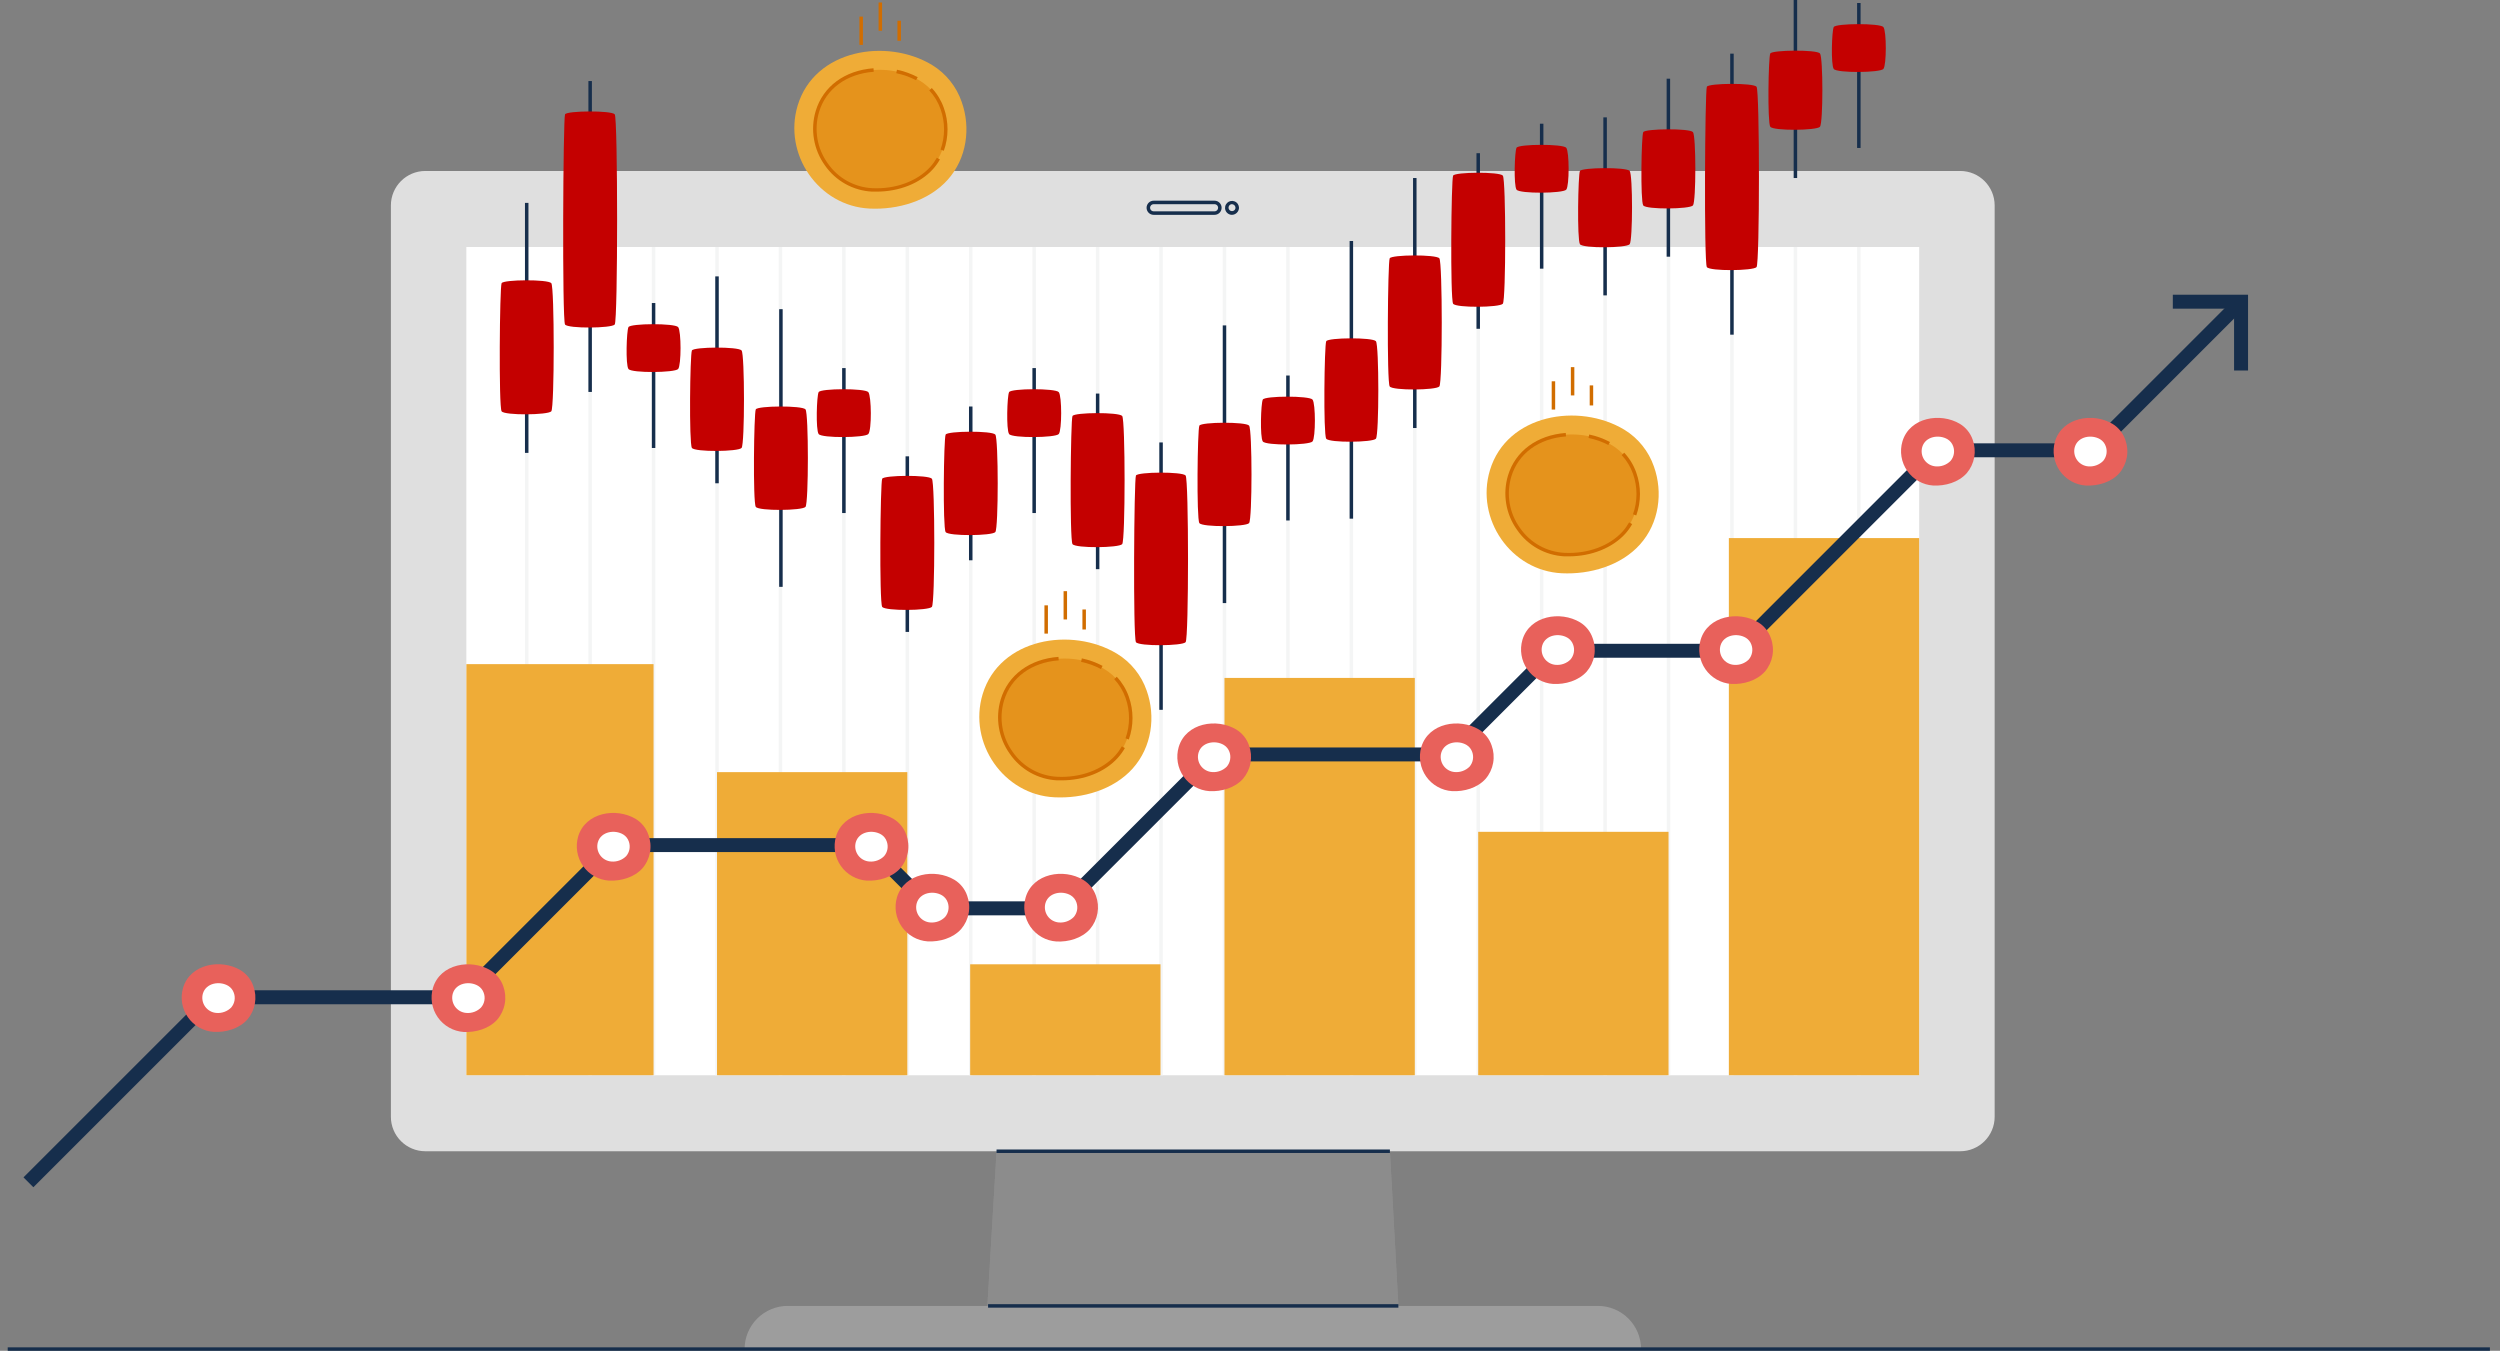 <svg width="124" height="67" viewBox="0 0 124 67" fill="none" xmlns="http://www.w3.org/2000/svg">
<rect x="0" y="0" width="124" height="67" fill="#808080" stroke="none"/>
<g clip-path="url(#clip0_520_883)">
<path d="M69.478 66.913H48.847L50.807 33.872H67.666L69.478 66.913Z" fill="#8C8C8C"/>
<path d="M69.478 66.913H48.847L50.807 33.872H67.666L69.478 66.913Z" fill="#8C8C8C"/>
<path d="M97.224 8.48H21.098C20.154 8.48 19.388 9.246 19.388 10.191V55.391C19.388 56.336 20.154 57.102 21.098 57.102H97.224C98.169 57.102 98.935 56.336 98.935 55.391V10.191C98.935 9.246 98.169 8.48 97.224 8.48Z" fill="#DFDFDF"/>
<path d="M95.192 12.251H23.131V53.333H95.192V12.251Z" fill="white"/>
<path d="M81.393 66.913H36.931C36.931 66.346 37.157 65.802 37.558 65.4C37.959 64.999 38.504 64.773 39.071 64.773H79.254C79.536 64.773 79.814 64.828 80.074 64.936C80.334 65.043 80.57 65.201 80.769 65.4C80.968 65.598 81.125 65.834 81.233 66.094C81.341 66.354 81.396 66.632 81.396 66.913H81.393Z" fill="#9D9D9D"/>
<path d="M60.241 10.656H57.221C57.128 10.656 57.039 10.62 56.973 10.554C56.907 10.488 56.87 10.398 56.87 10.305C56.87 10.212 56.907 10.123 56.973 10.057C57.039 9.991 57.128 9.954 57.221 9.954H60.241C60.334 9.954 60.423 9.991 60.489 10.057C60.555 10.123 60.592 10.212 60.592 10.305C60.592 10.398 60.555 10.488 60.489 10.554C60.423 10.62 60.334 10.656 60.241 10.656V10.656ZM57.221 10.127C57.174 10.127 57.129 10.146 57.095 10.179C57.062 10.212 57.043 10.258 57.043 10.305C57.043 10.352 57.062 10.398 57.095 10.431C57.129 10.465 57.174 10.483 57.221 10.483H60.241C60.288 10.483 60.334 10.465 60.367 10.431C60.4 10.398 60.419 10.352 60.419 10.305C60.419 10.258 60.4 10.212 60.367 10.179C60.334 10.146 60.288 10.127 60.241 10.127H57.221Z" fill="#162E4C"/>
<path d="M61.091 10.656C61.023 10.653 60.958 10.63 60.904 10.59C60.849 10.55 60.807 10.495 60.784 10.431C60.76 10.368 60.756 10.299 60.771 10.233C60.786 10.167 60.82 10.107 60.869 10.06C60.919 10.013 60.98 9.982 61.047 9.97C61.114 9.958 61.182 9.966 61.244 9.992C61.307 10.019 61.36 10.063 61.397 10.12C61.434 10.176 61.454 10.242 61.455 10.31C61.451 10.404 61.411 10.493 61.343 10.558C61.276 10.622 61.185 10.658 61.091 10.656ZM61.091 10.127C61.058 10.13 61.026 10.143 61 10.164C60.974 10.185 60.954 10.213 60.944 10.245C60.933 10.277 60.932 10.311 60.941 10.343C60.949 10.375 60.967 10.405 60.992 10.427C61.017 10.45 61.047 10.464 61.08 10.47C61.113 10.475 61.147 10.471 61.178 10.457C61.209 10.444 61.235 10.422 61.253 10.394C61.271 10.366 61.281 10.333 61.281 10.3C61.279 10.252 61.257 10.207 61.222 10.174C61.186 10.142 61.139 10.125 61.091 10.127V10.127Z" fill="#162E4C"/>
<path d="M68.939 57.015H49.428V57.188H68.939V57.015Z" fill="#162E4C"/>
<path d="M69.36 64.687H49.008V64.86H69.36V64.687Z" fill="#162E4C"/>
<path d="M29.358 12.251H29.185V53.333H29.358V12.251Z" fill="#F4F5F5"/>
<path d="M26.211 12.251H26.038V53.333H26.211V12.251Z" fill="#F4F5F5"/>
<path d="M32.504 12.251H32.331V53.333H32.504V12.251Z" fill="#F4F5F5"/>
<path d="M35.65 12.251H35.477V53.333H35.65V12.251Z" fill="#F4F5F5"/>
<path d="M38.796 12.251H38.623V53.333H38.796V12.251Z" fill="#F4F5F5"/>
<path d="M45.09 12.251H44.916V53.333H45.09V12.251Z" fill="#F4F5F5"/>
<path d="M41.944 12.251H41.77V53.333H41.944V12.251Z" fill="#F4F5F5"/>
<path d="M48.235 12.251H48.062V53.333H48.235V12.251Z" fill="#F4F5F5"/>
<path d="M51.381 12.251H51.208V53.333H51.381V12.251Z" fill="#F4F5F5"/>
<path d="M54.529 12.251H54.356V53.333H54.529V12.251Z" fill="#F4F5F5"/>
<path d="M60.821 12.251H60.648V53.333H60.821V12.251Z" fill="#F4F5F5"/>
<path d="M57.675 12.251H57.502V53.333H57.675V12.251Z" fill="#F4F5F5"/>
<path d="M63.968 12.251H63.795V53.333H63.968V12.251Z" fill="#F4F5F5"/>
<path d="M67.114 12.251H66.941V53.333H67.114V12.251Z" fill="#F4F5F5"/>
<path d="M70.26 12.251H70.087V53.333H70.26V12.251Z" fill="#F4F5F5"/>
<path d="M76.553 12.251H76.38V53.333H76.553V12.251Z" fill="#F4F5F5"/>
<path d="M73.406 12.251H73.233V53.333H73.406V12.251Z" fill="#F4F5F5"/>
<path d="M79.7 12.251H79.526V53.333H79.7V12.251Z" fill="#F4F5F5"/>
<path d="M82.845 12.251H82.672V53.333H82.845V12.251Z" fill="#F4F5F5"/>
<path d="M85.991 12.251H85.818V53.333H85.991V12.251Z" fill="#F4F5F5"/>
<path d="M89.139 12.251H88.966V53.333H89.139V12.251Z" fill="#F4F5F5"/>
<path d="M92.285 12.251H92.112V53.333H92.285V12.251Z" fill="#F4F5F5"/>
<path d="M48.235 20.163H48.062V27.79H48.235V20.163Z" fill="#162E4C"/>
<path d="M49.368 26.391C49.21 26.58 47.051 26.601 46.904 26.391C46.757 26.181 46.809 21.737 46.904 21.555C46.999 21.373 49.21 21.358 49.368 21.555C49.525 21.753 49.527 26.201 49.368 26.391Z" fill="#C40000"/>
<path d="M60.821 16.14H60.648V29.913H60.821V16.14Z" fill="#162E4C"/>
<path d="M61.955 25.946C61.795 26.135 59.636 26.156 59.489 25.946C59.342 25.737 59.394 21.292 59.489 21.11C59.585 20.929 61.795 20.913 61.955 21.11C62.114 21.308 62.114 25.756 61.955 25.946Z" fill="#C40000"/>
<path d="M38.82 15.335H38.647V29.108H38.82V15.335Z" fill="#162E4C"/>
<path d="M39.953 25.141C39.795 25.331 37.635 25.352 37.487 25.141C37.34 24.93 37.394 20.487 37.487 20.305C37.581 20.123 39.795 20.108 39.953 20.305C40.11 20.503 40.11 24.952 39.953 25.141Z" fill="#C40000"/>
<path d="M67.114 11.953H66.941V25.726H67.114V11.953Z" fill="#162E4C"/>
<path d="M68.246 21.76C68.089 21.948 65.93 21.971 65.781 21.76C65.632 21.548 65.688 17.106 65.781 16.924C65.874 16.742 68.089 16.727 68.246 16.924C68.404 17.121 68.404 21.569 68.246 21.76Z" fill="#C40000"/>
<path d="M82.838 3.903H82.665V12.732H82.838V3.903Z" fill="#162E4C"/>
<path d="M83.971 10.189C83.813 10.379 81.652 10.4 81.505 10.189C81.358 9.978 81.412 6.726 81.505 6.553C81.599 6.38 83.813 6.356 83.971 6.553C84.128 6.751 84.128 10 83.971 10.189Z" fill="#C40000"/>
<path d="M79.7 5.821H79.526V14.651H79.7V5.821Z" fill="#162E4C"/>
<path d="M80.832 12.114C80.674 12.305 78.515 12.325 78.366 12.114C78.217 11.903 78.273 8.652 78.366 8.478C78.46 8.305 80.674 8.281 80.832 8.478C80.989 8.676 80.986 11.919 80.832 12.114Z" fill="#C40000"/>
<path d="M89.139 0H88.966V8.83H89.139V0Z" fill="#162E4C"/>
<path d="M90.271 6.287C90.114 6.477 87.953 6.498 87.806 6.287C87.659 6.075 87.712 2.824 87.806 2.651C87.899 2.478 90.114 2.453 90.271 2.651C90.429 2.848 90.429 6.098 90.271 6.287Z" fill="#C40000"/>
<path d="M35.65 13.709H35.477V23.971H35.65V13.709Z" fill="#162E4C"/>
<path d="M36.783 22.217C36.625 22.407 34.466 22.428 34.319 22.217C34.172 22.005 34.224 17.564 34.319 17.383C34.414 17.201 36.625 17.185 36.783 17.383C36.94 17.58 36.942 22.028 36.783 22.217Z" fill="#C40000"/>
<path d="M41.944 18.257H41.77V25.447H41.944V18.257Z" fill="#162E4C"/>
<path d="M43.069 21.528C42.911 21.718 40.751 21.739 40.604 21.528C40.456 21.316 40.508 19.639 40.604 19.45C40.699 19.261 42.911 19.253 43.069 19.45C43.227 19.647 43.242 21.339 43.069 21.528Z" fill="#C40000"/>
<path d="M51.381 18.257H51.208V25.447H51.381V18.257Z" fill="#162E4C"/>
<path d="M52.515 21.528C52.356 21.718 50.197 21.739 50.05 21.528C49.903 21.316 49.955 19.639 50.05 19.45C50.145 19.261 52.356 19.253 52.515 19.45C52.675 19.647 52.673 21.339 52.515 21.528Z" fill="#C40000"/>
<path d="M32.504 15.03H32.331V22.22H32.504V15.03Z" fill="#162E4C"/>
<path d="M33.637 18.302C33.479 18.491 31.32 18.512 31.171 18.302C31.022 18.093 31.078 16.413 31.171 16.225C31.265 16.036 33.479 16.027 33.637 16.225C33.794 16.422 33.794 18.112 33.637 18.302Z" fill="#C40000"/>
<path d="M63.968 18.626H63.795V25.816H63.968V18.626Z" fill="#162E4C"/>
<path d="M65.101 21.896C64.943 22.087 62.782 22.108 62.635 21.896C62.488 21.685 62.54 20.008 62.635 19.819C62.73 19.63 64.943 19.622 65.101 19.819C65.258 20.016 65.258 21.708 65.101 21.896Z" fill="#C40000"/>
<path d="M76.553 6.136H76.38V13.326H76.553V6.136Z" fill="#162E4C"/>
<path d="M77.686 9.407C77.528 9.597 75.368 9.618 75.22 9.407C75.073 9.195 75.125 7.518 75.22 7.329C75.316 7.14 77.528 7.132 77.686 7.329C77.843 7.526 77.843 9.218 77.686 9.407Z" fill="#C40000"/>
<path d="M92.285 0.149H92.112V7.339H92.285V0.149Z" fill="#162E4C"/>
<path d="M93.417 3.419C93.259 3.61 91.1 3.631 90.953 3.419C90.806 3.208 90.858 1.531 90.953 1.342C91.049 1.153 93.259 1.144 93.417 1.342C93.575 1.539 93.575 3.231 93.417 3.419Z" fill="#C40000"/>
<path d="M26.211 10.063H26.038V22.463H26.211V10.063Z" fill="#162E4C"/>
<path d="M27.345 20.401C27.186 20.589 25.027 20.612 24.88 20.401C24.732 20.189 24.784 14.227 24.88 14.045C24.975 13.863 27.186 13.848 27.345 14.045C27.504 14.242 27.503 20.21 27.345 20.401Z" fill="#C40000"/>
<path d="M70.26 8.83H70.087V21.23H70.26V8.83Z" fill="#162E4C"/>
<path d="M71.392 19.168C71.235 19.358 69.076 19.379 68.929 19.168C68.781 18.956 68.833 12.994 68.929 12.812C69.024 12.63 71.235 12.615 71.392 12.812C71.55 13.009 71.552 18.979 71.392 19.168Z" fill="#C40000"/>
<path d="M29.358 4.02H29.185V19.44H29.358V4.02Z" fill="#162E4C"/>
<path d="M30.491 16.096C30.333 16.285 28.173 16.306 28.026 16.096C27.878 15.887 27.93 5.852 28.026 5.67C28.121 5.488 30.333 5.473 30.491 5.67C30.648 5.867 30.648 15.897 30.491 16.096Z" fill="#C40000"/>
<path d="M85.991 2.661H85.818V16.6H85.991V2.661Z" fill="#162E4C"/>
<path d="M87.125 13.248C86.966 13.437 84.807 13.458 84.66 13.248C84.513 13.039 84.565 4.484 84.66 4.302C84.755 4.121 86.966 4.105 87.125 4.302C87.284 4.5 87.283 13.058 87.125 13.248Z" fill="#C40000"/>
<path d="M57.675 21.945H57.502V35.207H57.675V21.945Z" fill="#162E4C"/>
<path d="M58.807 31.852C58.65 32.042 56.49 32.063 56.343 31.852C56.196 31.641 56.248 23.766 56.343 23.585C56.439 23.403 58.65 23.387 58.807 23.585C58.965 23.782 58.966 31.667 58.807 31.852Z" fill="#C40000"/>
<path d="M73.406 7.599H73.233V16.308H73.406V7.599Z" fill="#162E4C"/>
<path d="M74.54 15.066C74.381 15.255 72.222 15.277 72.075 15.066C71.927 14.855 71.979 8.892 72.075 8.71C72.17 8.529 74.381 8.513 74.54 8.71C74.699 8.908 74.698 14.884 74.54 15.066Z" fill="#C40000"/>
<path d="M45.09 22.634H44.916V31.343H45.09V22.634Z" fill="#162E4C"/>
<path d="M46.222 30.101C46.065 30.292 43.906 30.313 43.757 30.101C43.608 29.89 43.663 23.927 43.757 23.745C43.85 23.564 46.065 23.548 46.222 23.745C46.38 23.943 46.38 29.913 46.222 30.101Z" fill="#C40000"/>
<path d="M54.529 19.521H54.356V28.231H54.529V19.521Z" fill="#162E4C"/>
<path d="M55.661 26.988C55.504 27.179 53.343 27.2 53.196 26.988C53.049 26.777 53.102 20.814 53.196 20.633C53.289 20.451 55.504 20.435 55.661 20.633C55.819 20.83 55.819 26.8 55.661 26.988Z" fill="#C40000"/>
<path d="M32.416 32.941H23.133V53.331H32.416V32.941Z" fill="#EFAC37"/>
<path d="M45.003 38.298H35.564V53.331H45.003V38.298Z" fill="#EFAC37"/>
<path d="M57.561 47.829H48.121V53.331H57.561V47.829Z" fill="#EFAC37"/>
<path d="M82.759 41.258H73.319V53.331H82.759V41.258Z" fill="#EFAC37"/>
<path d="M95.19 26.689H85.751V53.331H95.19V26.689Z" fill="#EFAC37"/>
<path d="M70.174 33.625H60.734V53.331H70.174V33.625Z" fill="#EFAC37"/>
<path d="M47.699 5.052C47.438 4.292 46.92 3.646 46.234 3.225C43.973 1.863 40.403 2.455 39.565 5.23C38.834 7.654 40.604 10.224 43.132 10.345C44.517 10.412 46.054 9.979 47.006 8.916C47.959 7.853 48.158 6.333 47.699 5.052Z" fill="#EFAC37"/>
<path d="M46.738 5.383C46.537 4.806 46.142 4.316 45.621 3.998C43.898 2.959 41.18 3.412 40.543 5.525C39.986 7.37 41.334 9.334 43.258 9.42C44.316 9.47 45.484 9.142 46.21 8.333C46.552 7.932 46.781 7.448 46.874 6.929C46.966 6.411 46.92 5.877 46.738 5.383Z" fill="#E5931C"/>
<path d="M45.433 3.977C45.124 3.817 44.795 3.7 44.454 3.631L44.489 3.458C44.848 3.532 45.195 3.657 45.519 3.83L45.433 3.977Z" fill="#D16D00"/>
<path d="M46.814 7.479L46.651 7.419C46.883 6.77 46.883 6.061 46.651 5.412C46.531 5.067 46.34 4.751 46.09 4.484L46.217 4.366C46.482 4.65 46.686 4.986 46.814 5.353C47.059 6.041 47.059 6.792 46.814 7.479Z" fill="#D16D00"/>
<path d="M43.476 9.505H43.255C42.791 9.481 42.338 9.351 41.932 9.124C41.527 8.898 41.178 8.582 40.914 8.2C40.637 7.814 40.452 7.37 40.373 6.902C40.294 6.434 40.324 5.954 40.46 5.499C40.827 4.287 41.899 3.492 43.325 3.386L43.338 3.56C41.985 3.662 40.971 4.406 40.626 5.551C40.498 5.98 40.469 6.434 40.544 6.876C40.618 7.318 40.794 7.737 41.056 8.101C41.305 8.462 41.633 8.76 42.016 8.974C42.399 9.188 42.825 9.311 43.263 9.334C44.425 9.389 45.502 8.987 46.146 8.274C46.27 8.136 46.377 7.985 46.468 7.824L46.62 7.909C46.522 8.081 46.406 8.242 46.274 8.39C45.637 9.093 44.603 9.505 43.476 9.505Z" fill="#D16D00"/>
<path d="M43.751 0.123H43.578V1.525H43.751V0.123Z" fill="#D16D00"/>
<path d="M42.801 0.824H42.628V2.227H42.801V0.824Z" fill="#D16D00"/>
<path d="M44.686 1.028H44.513V2.022H44.686V1.028Z" fill="#D16D00"/>
<path d="M56.875 34.253C56.612 33.493 56.094 32.847 55.408 32.427C53.147 31.064 49.577 31.656 48.739 34.431C48.009 36.855 49.778 39.425 52.306 39.546C53.691 39.614 55.228 39.181 56.181 38.118C57.133 37.054 57.332 35.534 56.875 34.253Z" fill="#EFAC37"/>
<path d="M55.912 34.584C55.712 34.008 55.318 33.518 54.797 33.199C53.066 32.16 50.356 32.614 49.718 34.726C49.16 36.572 50.509 38.535 52.432 38.621C53.49 38.672 54.659 38.343 55.384 37.534C55.727 37.134 55.956 36.649 56.049 36.131C56.142 35.612 56.094 35.078 55.912 34.584V34.584Z" fill="#E5931C"/>
<path d="M54.607 33.183C54.297 33.019 53.966 32.9 53.623 32.828L53.658 32.655C54.017 32.73 54.364 32.855 54.688 33.027L54.607 33.183Z" fill="#D16D00"/>
<path d="M55.989 36.68L55.826 36.62C56.058 35.971 56.058 35.262 55.826 34.613C55.705 34.268 55.514 33.952 55.265 33.685L55.391 33.566C55.656 33.85 55.86 34.187 55.989 34.554C56.234 35.242 56.234 35.993 55.989 36.68V36.68Z" fill="#D16D00"/>
<path d="M52.652 38.706H52.429C51.964 38.681 51.511 38.549 51.105 38.322C50.7 38.094 50.352 37.776 50.088 37.392C49.811 37.007 49.626 36.563 49.547 36.095C49.469 35.627 49.498 35.147 49.634 34.693C50.001 33.481 51.073 32.686 52.5 32.581L52.512 32.754C51.16 32.856 50.147 33.599 49.801 34.745C49.672 35.174 49.644 35.628 49.718 36.07C49.793 36.512 49.968 36.931 50.23 37.295C50.479 37.656 50.808 37.955 51.19 38.168C51.573 38.382 52 38.505 52.438 38.528C53.599 38.583 54.676 38.181 55.32 37.468C55.444 37.33 55.552 37.179 55.644 37.018L55.795 37.103C55.697 37.275 55.58 37.436 55.448 37.584C54.811 38.294 53.778 38.706 52.652 38.706Z" fill="#D16D00"/>
<path d="M52.926 29.322H52.753V30.725H52.926V29.322Z" fill="#D16D00"/>
<path d="M51.977 30.025H51.804V31.427H51.977V30.025Z" fill="#D16D00"/>
<path d="M53.861 30.23H53.688V31.223H53.861V30.23Z" fill="#D16D00"/>
<path d="M82.035 23.141C81.774 22.381 81.256 21.735 80.57 21.315C78.309 19.951 74.739 20.544 73.901 23.32C73.171 25.744 74.94 28.313 77.468 28.434C78.853 28.5 80.39 28.067 81.343 27.006C82.295 25.945 82.494 24.423 82.035 23.141Z" fill="#EFAC37"/>
<path d="M81.074 23.47C80.874 22.893 80.479 22.403 79.957 22.085C78.235 21.046 75.516 21.498 74.879 23.612C74.322 25.458 75.671 27.421 77.594 27.508C78.652 27.558 79.82 27.229 80.537 26.419C80.88 26.019 81.111 25.535 81.205 25.017C81.3 24.499 81.254 23.965 81.074 23.47V23.47Z" fill="#E5931C"/>
<path d="M79.774 22.071C79.465 21.909 79.133 21.793 78.79 21.725L78.825 21.552C79.184 21.627 79.531 21.752 79.855 21.924L79.774 22.071Z" fill="#D16D00"/>
<path d="M81.159 25.567L80.996 25.508C81.228 24.859 81.228 24.149 80.996 23.5C80.875 23.155 80.684 22.839 80.435 22.572L80.562 22.454C80.827 22.739 81.03 23.075 81.159 23.442C81.404 24.129 81.404 24.88 81.159 25.567Z" fill="#D16D00"/>
<path d="M77.812 27.595H77.591C77.126 27.57 76.674 27.44 76.268 27.213C75.862 26.987 75.514 26.67 75.25 26.287C74.973 25.902 74.787 25.458 74.709 24.99C74.63 24.521 74.66 24.041 74.796 23.586C75.163 22.374 76.235 21.581 77.662 21.474L77.674 21.647C76.322 21.748 75.307 22.492 74.962 23.637C74.834 24.066 74.805 24.52 74.88 24.962C74.954 25.404 75.129 25.823 75.392 26.187C75.641 26.548 75.969 26.847 76.352 27.061C76.735 27.275 77.161 27.398 77.599 27.421C78.761 27.477 79.836 27.075 80.482 26.362C80.606 26.223 80.713 26.072 80.804 25.91L80.956 25.995C80.859 26.168 80.743 26.33 80.61 26.478C79.973 27.177 78.939 27.595 77.812 27.595Z" fill="#D16D00"/>
<path d="M78.087 18.21H77.914V19.613H78.087V18.21Z" fill="#D16D00"/>
<path d="M77.137 18.912H76.964V20.314H77.137V18.912Z" fill="#D16D00"/>
<path d="M79.022 19.116H78.849V20.11H79.022V19.116Z" fill="#D16D00"/>
<path d="M1.655 58.887L1.165 58.397L10.445 49.118H22.793L30.34 41.572H43.215L46.35 44.707H52.482L60.116 37.074H71.79L76.934 31.931H85.972L95.913 21.988H103.642L110.912 14.72L111.4 15.21L103.93 22.681H96.201L86.259 32.624H77.22L72.078 37.766H60.403L52.768 45.4H46.064L42.927 42.264H30.628L23.079 49.811H10.731L1.655 58.887Z" fill="#162E4C"/>
<path d="M111.503 18.377H110.81V15.31H107.772V14.618H111.503V18.377Z" fill="#162E4C"/>
<path d="M12.566 48.913C12.454 48.586 12.232 48.308 11.938 48.126C10.97 47.543 9.441 47.797 9.081 48.992C9.009 49.238 8.992 49.497 9.033 49.75C9.075 50.003 9.172 50.244 9.319 50.454C9.465 50.664 9.657 50.839 9.88 50.965C10.104 51.091 10.352 51.165 10.608 51.182C11.204 51.21 11.861 51.025 12.268 50.569C12.461 50.344 12.59 50.072 12.642 49.781C12.694 49.49 12.668 49.19 12.566 48.913V48.913Z" fill="#E8615B"/>
<path d="M11.598 49.245C11.549 49.101 11.452 48.979 11.323 48.899C10.895 48.642 10.222 48.753 10.064 49.278C10.033 49.386 10.026 49.5 10.044 49.611C10.062 49.723 10.106 49.829 10.17 49.921C10.235 50.014 10.319 50.091 10.418 50.146C10.516 50.202 10.625 50.234 10.738 50.242C10.872 50.253 11.007 50.234 11.133 50.187C11.259 50.141 11.373 50.067 11.469 49.972C11.552 49.873 11.609 49.754 11.632 49.626C11.654 49.498 11.643 49.367 11.598 49.245V49.245Z" fill="white"/>
<path d="M24.961 48.912C24.848 48.587 24.626 48.31 24.332 48.13C23.363 47.546 21.834 47.801 21.476 48.995C21.403 49.241 21.387 49.5 21.428 49.754C21.469 50.007 21.567 50.247 21.713 50.457C21.86 50.667 22.052 50.842 22.275 50.968C22.498 51.094 22.747 51.169 23.003 51.186C23.598 51.213 24.255 51.028 24.663 50.573C24.856 50.347 24.985 50.075 25.037 49.783C25.09 49.491 25.063 49.191 24.961 48.912V48.912Z" fill="#E8615B"/>
<path d="M23.993 49.245C23.944 49.101 23.846 48.979 23.716 48.899C23.29 48.642 22.617 48.753 22.459 49.278C22.428 49.386 22.421 49.5 22.439 49.611C22.457 49.722 22.5 49.828 22.564 49.921C22.629 50.013 22.713 50.09 22.811 50.146C22.909 50.201 23.018 50.234 23.131 50.242C23.265 50.253 23.4 50.234 23.526 50.188C23.652 50.141 23.767 50.067 23.861 49.972C23.946 49.873 24.003 49.754 24.026 49.626C24.049 49.498 24.038 49.367 23.993 49.245V49.245Z" fill="white"/>
<path d="M32.162 41.404C32.049 41.078 31.828 40.802 31.535 40.621C30.565 40.038 29.037 40.292 28.678 41.487C28.606 41.733 28.589 41.992 28.631 42.245C28.672 42.498 28.769 42.739 28.916 42.949C29.062 43.159 29.254 43.334 29.477 43.461C29.701 43.587 29.949 43.661 30.205 43.679C30.799 43.706 31.457 43.521 31.866 43.066C32.059 42.84 32.188 42.567 32.24 42.275C32.292 41.983 32.265 41.682 32.162 41.404V41.404Z" fill="#E8615B"/>
<path d="M31.189 41.736C31.14 41.592 31.043 41.47 30.913 41.39C30.485 41.134 29.814 41.244 29.656 41.767C29.624 41.876 29.617 41.989 29.635 42.101C29.653 42.212 29.696 42.318 29.761 42.411C29.825 42.503 29.91 42.58 30.008 42.636C30.106 42.691 30.215 42.724 30.328 42.732C30.462 42.743 30.597 42.725 30.723 42.678C30.849 42.632 30.964 42.559 31.059 42.463C31.143 42.364 31.199 42.245 31.222 42.117C31.244 41.989 31.233 41.858 31.189 41.736V41.736Z" fill="white"/>
<path d="M44.951 41.404C44.839 41.078 44.617 40.802 44.324 40.621C43.355 40.038 41.826 40.292 41.466 41.487C41.394 41.733 41.378 41.992 41.419 42.245C41.461 42.498 41.558 42.739 41.705 42.949C41.852 43.159 42.044 43.334 42.267 43.46C42.49 43.587 42.739 43.661 42.995 43.679C43.589 43.706 44.246 43.521 44.655 43.066C44.848 42.84 44.977 42.567 45.029 42.275C45.081 41.983 45.054 41.682 44.951 41.404V41.404Z" fill="#E8615B"/>
<path d="M43.983 41.736C43.935 41.592 43.837 41.47 43.708 41.39C43.28 41.134 42.609 41.244 42.449 41.767C42.418 41.876 42.411 41.99 42.429 42.101C42.447 42.212 42.491 42.318 42.555 42.411C42.62 42.503 42.704 42.58 42.803 42.636C42.901 42.691 43.01 42.724 43.123 42.732C43.257 42.743 43.392 42.725 43.518 42.678C43.644 42.632 43.759 42.559 43.853 42.463C43.938 42.364 43.994 42.245 44.017 42.117C44.039 41.989 44.028 41.858 43.983 41.736V41.736Z" fill="white"/>
<path d="M47.972 44.425C47.861 44.099 47.639 43.822 47.346 43.642C46.376 43.059 44.847 43.313 44.489 44.508C44.417 44.753 44.402 45.011 44.443 45.264C44.485 45.516 44.582 45.755 44.728 45.965C44.874 46.175 45.066 46.349 45.288 46.475C45.51 46.601 45.758 46.675 46.013 46.693C46.608 46.722 47.264 46.537 47.673 46.082C47.865 45.857 47.994 45.585 48.047 45.294C48.1 45.003 48.074 44.703 47.972 44.425V44.425Z" fill="#E8615B"/>
<path d="M47.006 44.757C46.957 44.613 46.859 44.491 46.729 44.411C46.303 44.155 45.63 44.266 45.472 44.79C45.441 44.898 45.433 45.012 45.451 45.124C45.469 45.235 45.512 45.341 45.577 45.434C45.641 45.526 45.726 45.603 45.824 45.659C45.922 45.714 46.032 45.747 46.144 45.755C46.278 45.765 46.413 45.746 46.539 45.7C46.665 45.653 46.78 45.58 46.875 45.484C46.959 45.386 47.015 45.266 47.038 45.139C47.062 45.011 47.05 44.879 47.006 44.757V44.757Z" fill="white"/>
<path d="M54.358 44.425C54.245 44.099 54.023 43.823 53.729 43.642C52.76 43.059 51.231 43.313 50.873 44.508C50.8 44.754 50.784 45.013 50.825 45.266C50.866 45.519 50.964 45.759 51.11 45.97C51.257 46.18 51.449 46.355 51.672 46.481C51.895 46.607 52.144 46.681 52.4 46.698C52.995 46.728 53.651 46.542 54.06 46.087C54.252 45.861 54.382 45.588 54.434 45.296C54.486 45.004 54.46 44.703 54.358 44.425V44.425Z" fill="#E8615B"/>
<path d="M53.39 44.757C53.34 44.613 53.242 44.491 53.113 44.411C52.687 44.155 52.013 44.266 51.856 44.79C51.824 44.898 51.817 45.012 51.835 45.124C51.853 45.235 51.896 45.341 51.96 45.434C52.025 45.526 52.109 45.603 52.207 45.659C52.306 45.714 52.415 45.747 52.527 45.755C52.661 45.765 52.796 45.747 52.922 45.7C53.049 45.653 53.163 45.58 53.258 45.484C53.343 45.386 53.399 45.267 53.423 45.139C53.446 45.011 53.434 44.879 53.39 44.757V44.757Z" fill="white"/>
<path d="M61.95 36.968C61.837 36.642 61.615 36.365 61.321 36.185C60.351 35.6 58.823 35.855 58.464 37.051C58.392 37.297 58.376 37.556 58.417 37.809C58.458 38.062 58.555 38.302 58.702 38.513C58.849 38.723 59.041 38.898 59.264 39.024C59.487 39.15 59.736 39.224 59.991 39.241C60.587 39.27 61.243 39.085 61.652 38.63C61.844 38.404 61.974 38.131 62.026 37.839C62.078 37.547 62.052 37.246 61.95 36.968V36.968Z" fill="#E8615B"/>
<path d="M60.982 37.299C60.932 37.155 60.834 37.032 60.705 36.952C60.279 36.694 59.605 36.807 59.448 37.33C59.416 37.438 59.409 37.552 59.427 37.663C59.445 37.775 59.488 37.881 59.552 37.973C59.617 38.066 59.701 38.143 59.799 38.198C59.898 38.254 60.007 38.287 60.12 38.294C60.254 38.305 60.388 38.286 60.514 38.239C60.641 38.193 60.755 38.119 60.85 38.024C60.934 37.925 60.99 37.806 61.013 37.679C61.036 37.552 61.026 37.42 60.982 37.299Z" fill="white"/>
<path d="M73.983 36.968C73.871 36.642 73.649 36.365 73.356 36.185C72.386 35.6 70.858 35.855 70.497 37.051C70.425 37.297 70.409 37.556 70.451 37.809C70.492 38.062 70.59 38.303 70.736 38.513C70.883 38.723 71.075 38.898 71.299 39.023C71.522 39.15 71.77 39.224 72.026 39.241C72.62 39.27 73.278 39.085 73.686 38.63C73.879 38.404 74.008 38.131 74.06 37.839C74.112 37.547 74.085 37.246 73.983 36.968V36.968Z" fill="#E8615B"/>
<path d="M73.022 37.299C72.973 37.155 72.876 37.032 72.746 36.952C72.319 36.694 71.647 36.807 71.488 37.33C71.456 37.438 71.449 37.552 71.468 37.664C71.486 37.775 71.529 37.881 71.594 37.973C71.658 38.066 71.743 38.143 71.841 38.198C71.939 38.254 72.049 38.287 72.161 38.294C72.295 38.305 72.43 38.286 72.556 38.239C72.682 38.193 72.797 38.119 72.892 38.024C72.975 37.925 73.032 37.806 73.054 37.679C73.077 37.551 73.066 37.42 73.022 37.299V37.299Z" fill="white"/>
<path d="M78.996 31.649C78.885 31.323 78.664 31.046 78.37 30.867C77.4 30.283 75.871 30.538 75.513 31.732C75.441 31.978 75.424 32.237 75.466 32.49C75.507 32.744 75.604 32.984 75.751 33.195C75.897 33.405 76.089 33.58 76.312 33.706C76.536 33.832 76.784 33.907 77.04 33.924C77.636 33.952 78.292 33.767 78.701 33.311C78.893 33.086 79.023 32.813 79.075 32.521C79.127 32.228 79.1 31.927 78.996 31.649V31.649Z" fill="#E8615B"/>
<path d="M78.03 31.982C77.981 31.837 77.883 31.715 77.753 31.635C77.327 31.379 76.654 31.49 76.496 32.013C76.464 32.121 76.457 32.235 76.475 32.346C76.493 32.458 76.536 32.563 76.601 32.656C76.665 32.749 76.75 32.826 76.848 32.881C76.946 32.937 77.055 32.969 77.168 32.977C77.302 32.988 77.437 32.969 77.563 32.923C77.689 32.877 77.804 32.804 77.899 32.709C77.983 32.61 78.039 32.49 78.062 32.363C78.085 32.235 78.074 32.104 78.03 31.982V31.982Z" fill="white"/>
<path d="M87.835 31.649C87.724 31.323 87.502 31.046 87.208 30.867C86.239 30.283 84.71 30.538 84.352 31.732C84.279 31.978 84.263 32.237 84.304 32.49C84.345 32.744 84.443 32.984 84.589 33.195C84.736 33.405 84.928 33.58 85.151 33.706C85.374 33.832 85.623 33.907 85.879 33.924C86.474 33.952 87.13 33.767 87.539 33.311C87.732 33.086 87.861 32.813 87.913 32.521C87.965 32.228 87.938 31.927 87.835 31.649V31.649Z" fill="#E8615B"/>
<path d="M86.872 31.982C86.823 31.837 86.725 31.715 86.595 31.635C86.169 31.379 85.496 31.49 85.338 32.013C85.306 32.121 85.299 32.235 85.317 32.346C85.335 32.458 85.378 32.563 85.443 32.656C85.507 32.749 85.592 32.826 85.69 32.881C85.788 32.937 85.897 32.969 86.01 32.977C86.144 32.988 86.279 32.969 86.405 32.923C86.531 32.877 86.646 32.804 86.741 32.709C86.825 32.61 86.881 32.49 86.904 32.363C86.927 32.235 86.916 32.104 86.872 31.982V31.982Z" fill="white"/>
<path d="M97.846 21.81C97.733 21.484 97.511 21.208 97.217 21.027C96.248 20.444 94.719 20.698 94.361 21.893C94.288 22.139 94.272 22.398 94.313 22.651C94.354 22.904 94.452 23.145 94.598 23.355C94.745 23.565 94.937 23.74 95.16 23.866C95.383 23.992 95.632 24.066 95.888 24.083C96.483 24.111 97.139 23.927 97.548 23.472C97.74 23.246 97.87 22.973 97.922 22.681C97.974 22.389 97.948 22.088 97.846 21.81Z" fill="#E8615B"/>
<path d="M96.878 22.136C96.828 21.992 96.731 21.869 96.601 21.789C96.175 21.533 95.501 21.644 95.344 22.168C95.312 22.277 95.305 22.391 95.323 22.502C95.341 22.613 95.384 22.719 95.448 22.812C95.513 22.904 95.597 22.981 95.695 23.037C95.794 23.092 95.903 23.125 96.016 23.133C96.15 23.143 96.285 23.125 96.411 23.078C96.537 23.031 96.651 22.958 96.746 22.863C96.831 22.764 96.887 22.645 96.91 22.517C96.933 22.389 96.922 22.258 96.878 22.136Z" fill="white"/>
<path d="M105.414 21.81C105.301 21.484 105.08 21.208 104.787 21.027C103.817 20.444 102.288 20.698 101.928 21.893C101.856 22.139 101.84 22.398 101.882 22.651C101.923 22.904 102.021 23.145 102.167 23.355C102.314 23.565 102.506 23.74 102.729 23.866C102.953 23.992 103.201 24.066 103.457 24.083C104.051 24.111 104.709 23.927 105.117 23.472C105.31 23.246 105.439 22.973 105.491 22.681C105.543 22.389 105.516 22.088 105.414 21.81V21.81Z" fill="#E8615B"/>
<path d="M104.446 22.136C104.397 21.992 104.3 21.869 104.17 21.789C103.743 21.533 103.071 21.644 102.912 22.168C102.88 22.277 102.873 22.391 102.892 22.502C102.91 22.613 102.953 22.719 103.018 22.812C103.082 22.904 103.167 22.981 103.265 23.037C103.363 23.092 103.473 23.125 103.585 23.133C103.719 23.143 103.854 23.125 103.98 23.078C104.106 23.031 104.221 22.958 104.316 22.863C104.4 22.764 104.456 22.644 104.479 22.517C104.502 22.389 104.49 22.257 104.446 22.136V22.136Z" fill="white"/>
<path d="M123.499 66.827H0.383V67H123.499V66.827Z" fill="#162E4C"/>
</g>
<defs>
<clipPath id="clip0_520_883">
<rect width="123.117" height="67" fill="white" transform="translate(0.383)"/>
</clipPath>
</defs>
</svg>
